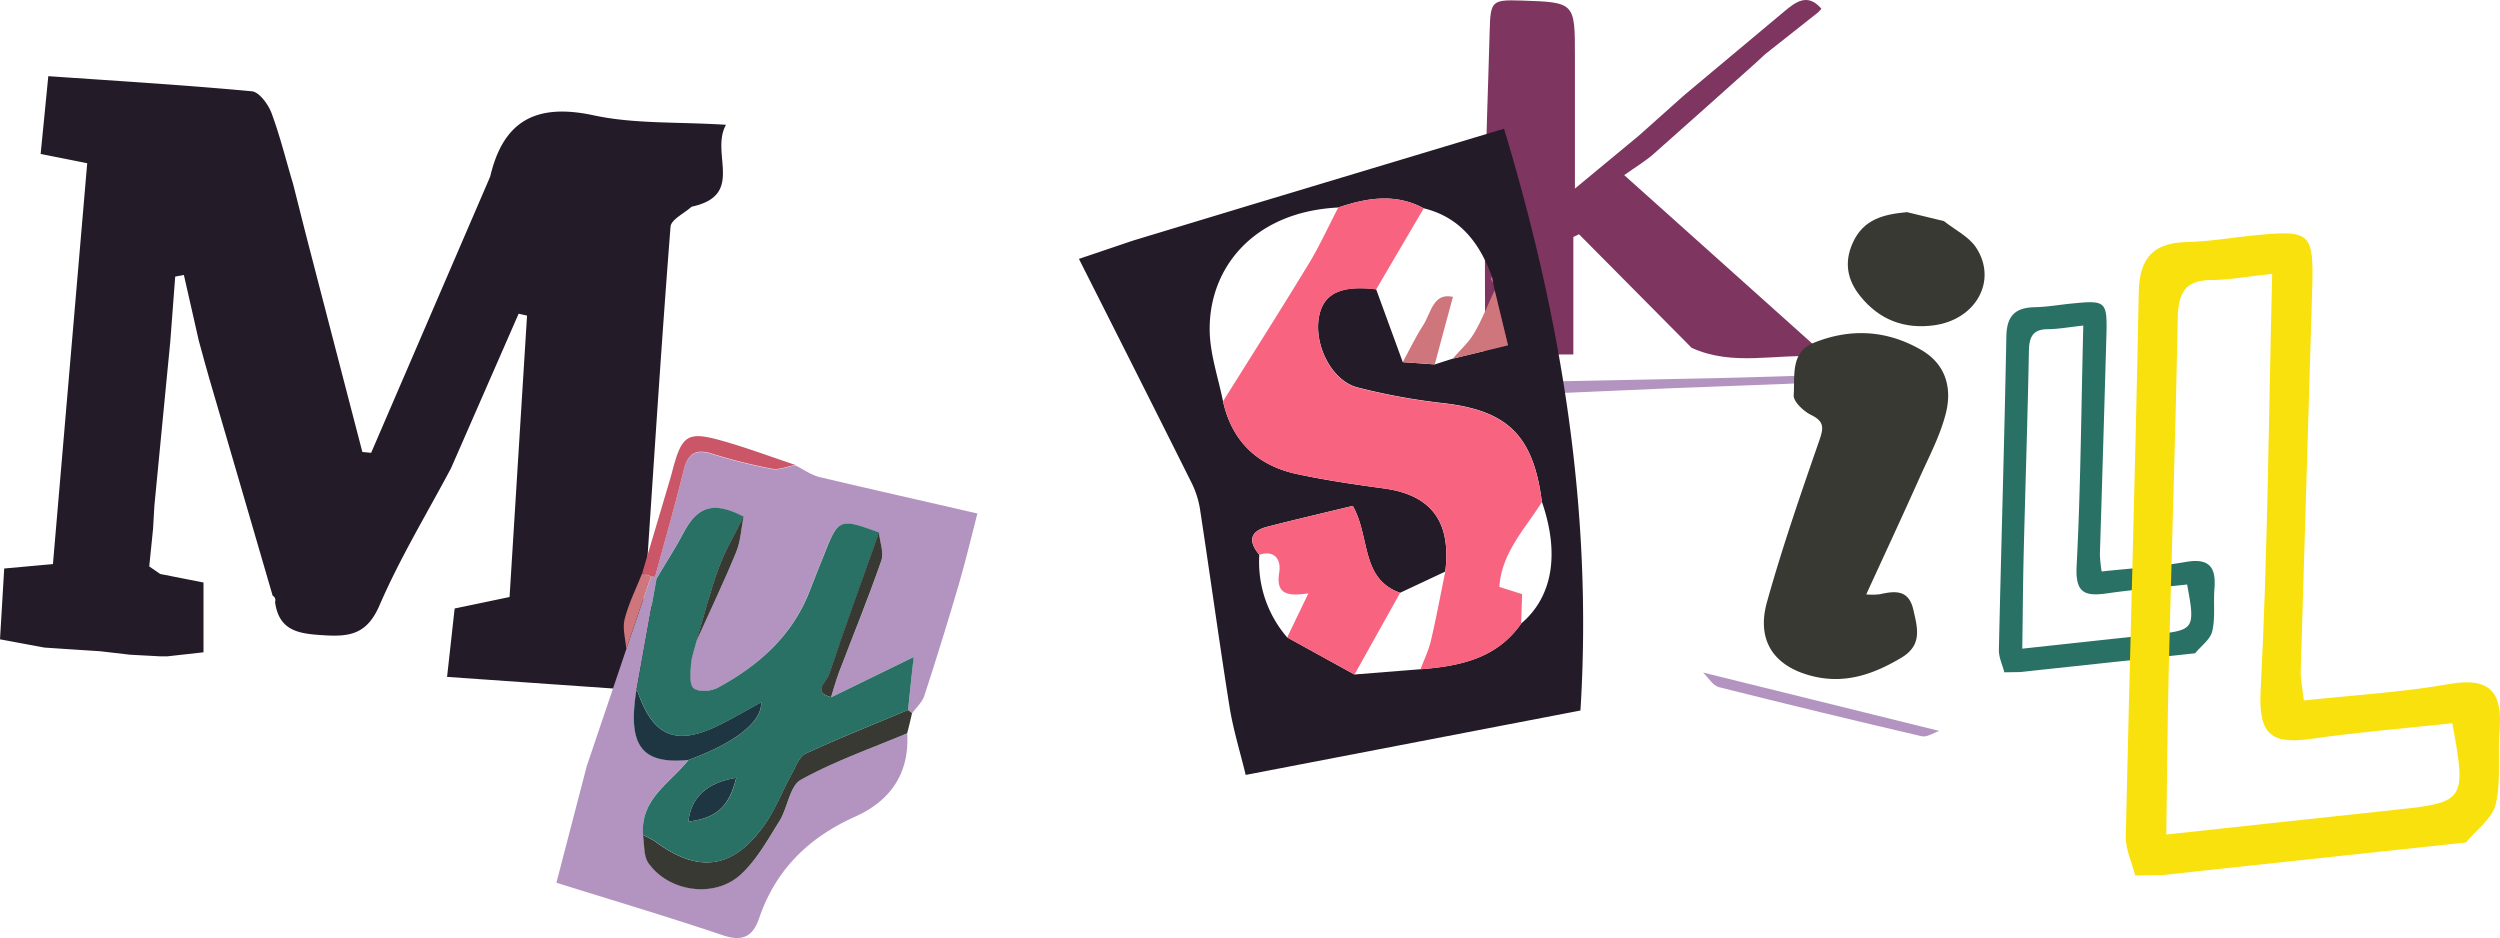 <svg xmlns="http://www.w3.org/2000/svg" viewBox="0 0 808.44 303.37"><defs><style>.cls-1{fill:#241b28;}.cls-2{fill:#b394c0;}.cls-3{fill:#7e3560;}.cls-4{fill:#373932;}.cls-5{fill:#297164;}.cls-6{fill:#f9e10d;}.cls-7{fill:#f8637f;}.cls-8{fill:#cf767d;}.cls-9{fill:#cb5667;}.cls-10{fill:#1d3641;}</style></defs><g id="Layer_2" data-name="Layer 2"><g id="Layer_1-2" data-name="Layer 1"><path class="cls-1" d="M14.36,209.41,0,206.74c.44-7.37.88-14.76,1.36-22.9l15.76-1.43C20.8,139.34,24.48,96.29,28.2,52.78l-15.06-3c.79-7.94,1.57-15.87,2.48-25.15,22.29,1.55,44.09,2.87,65.83,4.89,2.37.22,5.28,4.21,6.34,7,2.79,7.51,4.7,15.34,7,23,1.74,6.86,3.45,13.73,5.23,20.59q8.56,33,17.16,66.05l2.84.27q19.24-44.65,38.5-89.33c4.28-18.28,15.08-23.77,33.49-19.8,13.06,2.82,26.88,2.06,42.76,3.05-5.2,9.35,6.27,22.77-11.11,26.49-2.37,2.15-6.64,4.15-6.82,6.46-2.8,35.69-5.07,71.42-7.47,107.14-.4,3.13-.81,6.25-1.21,9.38L207,192.65l6.57,6,2.75.84c1.89,2.73,5,5.3,5.41,8.22.64,5-.45,10.27-.9,16.52l-76.26-5.34q1.23-11.06,2.45-22.12l17.76-3.71q2.82-45.45,5.65-91l-2.72-.61-21.84,49.91c-7.81,14.72-16.52,29.06-23.11,44.31-3.88,9-9.07,10.29-17.52,9.79-8-.48-15-1-16.3-10.82a1.6,1.6,0,0,0-.77-2Q77.89,157.32,67.56,122c-.41-1.48-.83-3-1.25-4.43-.66-2.44-1.33-4.87-2-7.3L59.46,88.91l-2.8.53-1.59,21Q52.49,137,49.92,163.58l-.42,7.36q-.61,6.12-1.24,12.23l3.55,2.44,14,2.76v22.57l-11.66,1.3-2.41,0-9.67-.52-9.74-1.13-6.86-.44Z"/><path class="cls-2" d="M469.85,124q42.07-.84,84.16-1.7c12.84-.28,25.67-.73,38.5-1.11-1.69.87-3.35,2.43-5.08,2.51-15.22.74-30.45,1.16-45.68,1.79-21.78.91-43.55,1.94-65.33,2.85C473.32,128.43,469.75,128.86,469.85,124Z"/><path class="cls-3" d="M544.73,30.69,576.84,3.83c3.82-3.2,7.66-6.23,12.17-1L587.93,4V4L570.84,17.5l-.07.06-3,2.78c-11,9.82-22,19.69-33,29.41-2.82,2.47-6.09,4.42-9.54,6.88l63.1,56.53-.69,2.16c-13.55-1-27.27,3.26-40.65-2.86-.56-.56-1.11-1.14-1.67-1.71l-34.71-35-1.83.88v38H480.26c0-17.63-.2-35.28.05-52.92.24-17.22.95-34.42,1.41-51.64.26-9.77.65-10.2,10.22-9.89,17.38.56,17.37.56,17.35,18.21,0,13.76,0,27.53,0,42.59l20.65-17.1Z"/><path class="cls-4" d="M628.62,71.5c3.54,2.83,8.1,5,10.44,8.62,6.94,10.67-.1,23.24-13.67,25.08-9.6,1.3-17.71-1.81-23.81-9.41-4.13-5.14-5.34-10.75-2.48-17.19,3.48-7.85,10.22-9.3,17.57-10Z"/><path class="cls-2" d="M550.73,217.48l76.41,18.89c-1.9.61-4,2.1-5.67,1.72q-32.87-7.64-65.61-15.88C553.88,221.71,552.43,219.11,550.73,217.48Z"/><path class="cls-4" d="M603.5,192.21a19.25,19.25,0,0,0,4.52-.07c4.93-1.11,9.22-1.42,10.7,5,1.35,5.86,3,11.43-3.81,15.52-8.67,5.17-17.58,8.42-27.8,6.22C574,216,567.81,207.52,571.4,194.68c4.9-17.53,10.85-34.77,16.84-52,1.44-4.13,1.9-6.3-2.56-8.49-2.45-1.2-5.79-4.34-5.64-6.39.43-6-1.14-13.81,6.32-16.87,11.77-4.83,23.6-4.28,34.82,2.17,8.12,4.66,10.12,12.42,8.05,20.59-1.83,7.25-5.48,14.07-8.57,21C615.08,167.16,609.31,179.54,603.5,192.21Z"/><path class="cls-5" d="M660.27,216.57l-6.94.76-5.17.08c-.62-2.42-1.82-4.85-1.77-7.26.75-33.8,1.78-67.59,2.42-101.39.13-6.61,2.82-9.29,9.17-9.42,4-.08,8-.8,12-1.19,11.14-1.11,11.5-.77,11.17,10.75q-1,35.23-2.1,70.45a48.77,48.77,0,0,0,.57,5.45c9.17-1,18.27-1.52,27.2-3.08,7.72-1.35,9.84,1.78,9.28,8.72-.37,4.56.32,9.31-.71,13.69-.63,2.66-3.62,4.77-5.55,7.13Zm13.42-111.29c-4.7.51-8.05,1.14-11.41,1.17-4.94,0-6.1,2.55-6.18,7.07-.41,21.75-1.14,43.49-1.68,65.24-.25,10.11-.3,20.23-.46,31,15.3-1.65,29.21-3.17,43.13-4.65,12.5-1.33,12.84-1.8,10.17-16.09-8.63.93-17.4,1.64-26.1,2.89-7.18,1-10.07-.31-9.63-8.83C672.85,157.71,673,132.24,673.69,105.28Z"/><path class="cls-6" d="M711.48,281.64l-12,1.33-9,.14c-1.07-4.2-3.15-8.43-3.06-12.6,1.29-58.64,3.08-117.27,4.2-175.92.22-11.47,4.89-16.12,15.91-16.34,6.93-.14,13.84-1.39,20.77-2.07,19.32-1.92,20-1.34,19.37,18.66Q745.85,156,744,217.06c-.07,2.43.48,4.88,1,9.46,15.91-1.72,31.71-2.63,47.19-5.34,13.4-2.35,17.07,3.08,16.11,15.13-.64,7.92.55,16.16-1.24,23.75-1.09,4.62-6.28,8.28-9.63,12.37ZM734.77,88.55c-8.16.88-14,2-19.79,2-8.59.08-10.59,4.43-10.74,12.27-.71,37.74-2,75.47-2.91,113.2-.43,17.55-.53,35.11-.8,53.84,26.55-2.86,50.69-5.5,74.84-8.07,21.68-2.3,22.28-3.11,17.64-27.91-15,1.61-30.19,2.85-45.28,5-12.47,1.79-17.48-.54-16.71-15.31C733.31,179.51,733.62,135.33,734.77,88.55Z"/><path class="cls-1" d="M405.7,65.9l80.67-24.28c18.5,61.35,28.74,123.25,24.71,188.14L402.83,250.59c-1.8-7.41-4-14.53-5.2-21.83-3.41-21.45-6.34-43-9.63-64.45a29.81,29.81,0,0,0-2.88-8.59c-11.84-23.71-23.79-47.36-36.22-72l17.47-5.91Zm47.92,51.21,10.35.73,5.77-1.85,17.91-4.34-4.32-17.83c-.16-.78-.31-1.57-.47-2.35l-.39-1.94c-3.92-10.81-10.21-19.27-22.07-22.17C451.22,62.42,442,64,432.75,67.1c-27.58,1.39-42,19.79-41.56,40.08.16,7.56,2.79,15.06,4.3,22.59,2.92,13,11.19,20.84,24,23.55,9.25,2,18.63,3.35,28,4.63,15.37,2.11,21.85,10.71,19.87,26.89l-14.61,6.86c-12.85-4.55-9.59-18.16-15.3-28.11-9.25,2.25-18.45,4.38-27.59,6.73-5.73,1.47-6.29,4.73-2.63,9.07a37.26,37.26,0,0,0,9,26.72l21.77,12,21.36-1.7c12.64-1,24.63-3.4,32.55-14.78,10.15-8.57,12.53-22.49,6.71-39.34-2.78-21.68-11.24-29.7-32.52-32a202,202,0,0,1-27.05-5c-8.52-2.13-14.5-14.24-12.38-23.52,1.61-7,7.21-9.56,18.34-8.24Z"/><path class="cls-7" d="M445,93.61c-11.13-1.32-16.73,1.19-18.34,8.24-2.12,9.28,3.86,21.39,12.38,23.52a202,202,0,0,0,27.05,5c21.28,2.28,29.74,10.3,32.52,32-5.48,8.69-13.05,16.39-13.75,27.44l7.36,2.33c-.12,3.54-.22,6.55-.32,9.57C484,213,472,215.45,459.36,216.44c1.15-3.09,2.62-6.1,3.37-9.28,1.73-7.39,3.11-14.87,4.64-22.31,2-16.19-4.49-24.79-19.86-26.9-9.37-1.28-18.75-2.68-28-4.63-12.83-2.71-21.1-10.52-24-23.55,9.27-14.83,18.66-29.59,27.74-44.53,3.54-5.83,6.36-12.08,9.52-18.14,9.24-3.13,18.47-4.68,27.64.26Z"/><path class="cls-7" d="M407.25,179.39c-3.66-4.34-3.1-7.6,2.63-9.07,9.14-2.35,18.34-4.48,27.59-6.73,5.71,9.95,2.45,23.56,15.3,28.11q-7.39,13.22-14.77,26.44l-21.77-12,6.87-14.27c-8.1,1.3-10.45-.65-9.41-6.92C414.3,181.29,412.43,177.69,407.25,179.39Z"/><path class="cls-8" d="M453.62,117.11c2.18-4,4.13-8.13,6.6-11.93,2.57-4,3.2-10.63,9.63-9.19-2,7.47-4,14.66-5.88,21.85Z"/><path class="cls-8" d="M469.74,116c2.35-2.73,5.16-5.19,6.95-8.25,2.6-4.41,4.46-9.25,6.64-13.91,1.43,5.87,2.85,11.76,4.32,17.82Z"/><path class="cls-8" d="M482.86,91.47a7.77,7.77,0,0,1-.74-1.27c-.06-.16.22-.45.35-.67Z"/><path class="cls-2" d="M316.07,166.05c-2,7.76-3.86,15.56-6.11,23.25Q304.7,207.23,298.9,225c-.68,2.08-2.58,3.77-3.91,5.63l-1.33-1c.54-5.39,1.09-10.79,1.74-17.14l-26.66,13c.86-2.69,1.59-5.43,2.59-8.06,4.57-12,9.44-23.9,13.65-36,.92-2.65-.45-6.09-.77-9.17-13-4.74-13.1-4.68-18,7.67-1.51,3.82-3.05,7.63-4.55,11.46-5.64,14.39-16.47,23.93-29.64,31.05-2.14,1.16-6.18,1.46-7.78.19-1.44-1.14-1.06-5-.87-7.64s1.13-5,1.75-7.49c4.33-9.6,8.89-19.1,12.89-28.83,1.48-3.58,1.64-7.69,2.41-11.56-9.61-5-14.84-3.48-19.43,5.19-2.7,5.09-5.83,9.95-8.76,14.92l-.44-.6c3.09-11.4,6.38-22.75,9.19-34.22,1.31-5.38,3.65-7.34,9.21-5.6a172.72,172.72,0,0,0,19.41,4.88c2.35.45,5-.77,7.53-1.23,2.65,1.31,5.18,3.17,8,3.85C282.09,158.31,299.09,162.14,316.07,166.05Z"/><path class="cls-2" d="M293.36,237.12c.82,13-5.52,21.95-16.9,27-15,6.73-25.69,17.2-31,32.89-2,5.81-5.29,7.6-11.68,5.44-17.94-6.06-36.11-11.43-53.85-17,3.4-13.08,6.6-25.37,9.8-37.66l12.84-38q4-11.73,8-23.47a3.87,3.87,0,0,1,1.31.16l.44.59-6.48,36c-2.87,18,1.65,24,16.84,22.59-5.92,7.48-15.71,12.61-14.7,24.29.55,3.06.17,6.77,1.8,9.07,6.63,9.38,21.46,11.47,29.93,3.63,5.08-4.71,8.66-11.17,12.4-17.18,2.69-4.33,3.31-11.4,7-13.43C269.91,246.11,281.84,242,293.36,237.12Z"/><path class="cls-9" d="M211.83,186.54a3.87,3.87,0,0,0-1.31-.16l-2.86-1q4.58-15.43,9.16-30.87l.51-1.86c3.11-12,4.87-13.31,16.2-10.11,8,2.26,15.76,5.17,23.64,7.8-2.52.46-5.18,1.68-7.53,1.23a172.72,172.72,0,0,1-19.41-4.88c-5.56-1.74-7.9.22-9.21,5.6C218.21,163.79,214.92,175.14,211.83,186.54Z"/><path class="cls-8" d="M207.66,185.41l2.86,1q-4,11.75-8,23.47c-.24-3.23-1.3-6.66-.54-9.64C203.27,195.13,205.71,190.33,207.66,185.41Z"/><path class="cls-8" d="M217.33,152.68l-.51,1.86Z"/><path class="cls-4" d="M293.36,237.12c-11.52,4.86-23.45,9-34.33,15-3.66,2-4.28,9.1-7,13.43-3.74,6-7.32,12.47-12.4,17.18-8.47,7.84-23.3,5.75-29.93-3.63-1.63-2.3-1.25-6-1.8-9.07a28.23,28.23,0,0,1,4,2.11c13.88,10.33,25.08,8.93,35.13-5.15,3.65-5.12,5.92-11.2,9-16.76,1.29-2.37,2.47-5.62,4.57-6.59,10.85-5,22-9.42,33-14.05l1.33,1C294.45,232.8,293.9,235,293.36,237.12Z"/><path class="cls-5" d="M293.66,229.6c-11,4.63-22.15,9-33,14.05-2.1,1-3.28,4.22-4.57,6.59-3.06,5.56-5.33,11.64-9,16.76-10.05,14.08-21.25,15.48-35.13,5.15a28.23,28.23,0,0,0-4-2.11c-1-11.68,8.78-16.81,14.69-24.29,15.19-5.53,23.83-12.38,23.5-18.63-4.24,2.32-8.42,4.76-12.73,6.95-14.45,7.37-22,4.47-27.15-10.28a2.92,2.92,0,0,0-.45-.63l6.48-36c2.93-5,6.06-9.82,8.76-14.91,4.59-8.67,9.82-10.17,19.43-5.19-2.71,5.48-5.91,10.78-8,16.48-2.87,7.81-4.9,15.92-7.29,23.91-.62,2.49-1.57,5-1.75,7.49s-.57,6.5.87,7.64c1.6,1.27,5.64,1,7.78-.19,13.17-7.12,24-16.66,29.64-31.05,1.5-3.83,3-7.64,4.55-11.46,4.86-12.35,5-12.41,18-7.67-5.46,15.37-11,30.7-16.22,46.17-.66,2-5.53,5.45.74,7.09l26.66-13C294.75,218.81,294.2,224.21,293.66,229.6Zm-71,36.08c9.25-1.17,13.18-4.91,15.45-14.16C228.81,253,223.4,257.78,222.62,265.68Z"/><path class="cls-4" d="M268.74,225.44c-6.27-1.64-1.4-5.1-.74-7.09,5.18-15.47,10.76-30.8,16.22-46.17.31,3.08,1.68,6.52.76,9.17-4.21,12.13-9.08,24-13.65,36C270.33,220,269.6,222.75,268.74,225.44Z"/><path class="cls-4" d="M225.16,207.42c2.39-8,4.42-16.1,7.29-23.91,2.1-5.7,5.3-11,8-16.48-.77,3.87-.93,8-2.41,11.56C234.05,188.32,229.49,197.82,225.16,207.42Z"/><path class="cls-10" d="M205.79,223.16a2.92,2.92,0,0,1,.45.63c5.13,14.75,12.7,17.65,27.15,10.28,4.31-2.19,8.49-4.63,12.73-6.95.33,6.25-8.31,13.1-23.5,18.63C207.44,247.2,202.92,241.14,205.79,223.16Z"/><path class="cls-10" d="M222.62,265.68c.78-7.9,6.19-12.68,15.45-14.16C235.8,260.77,231.87,264.51,222.62,265.68Z"/></g></g></svg>